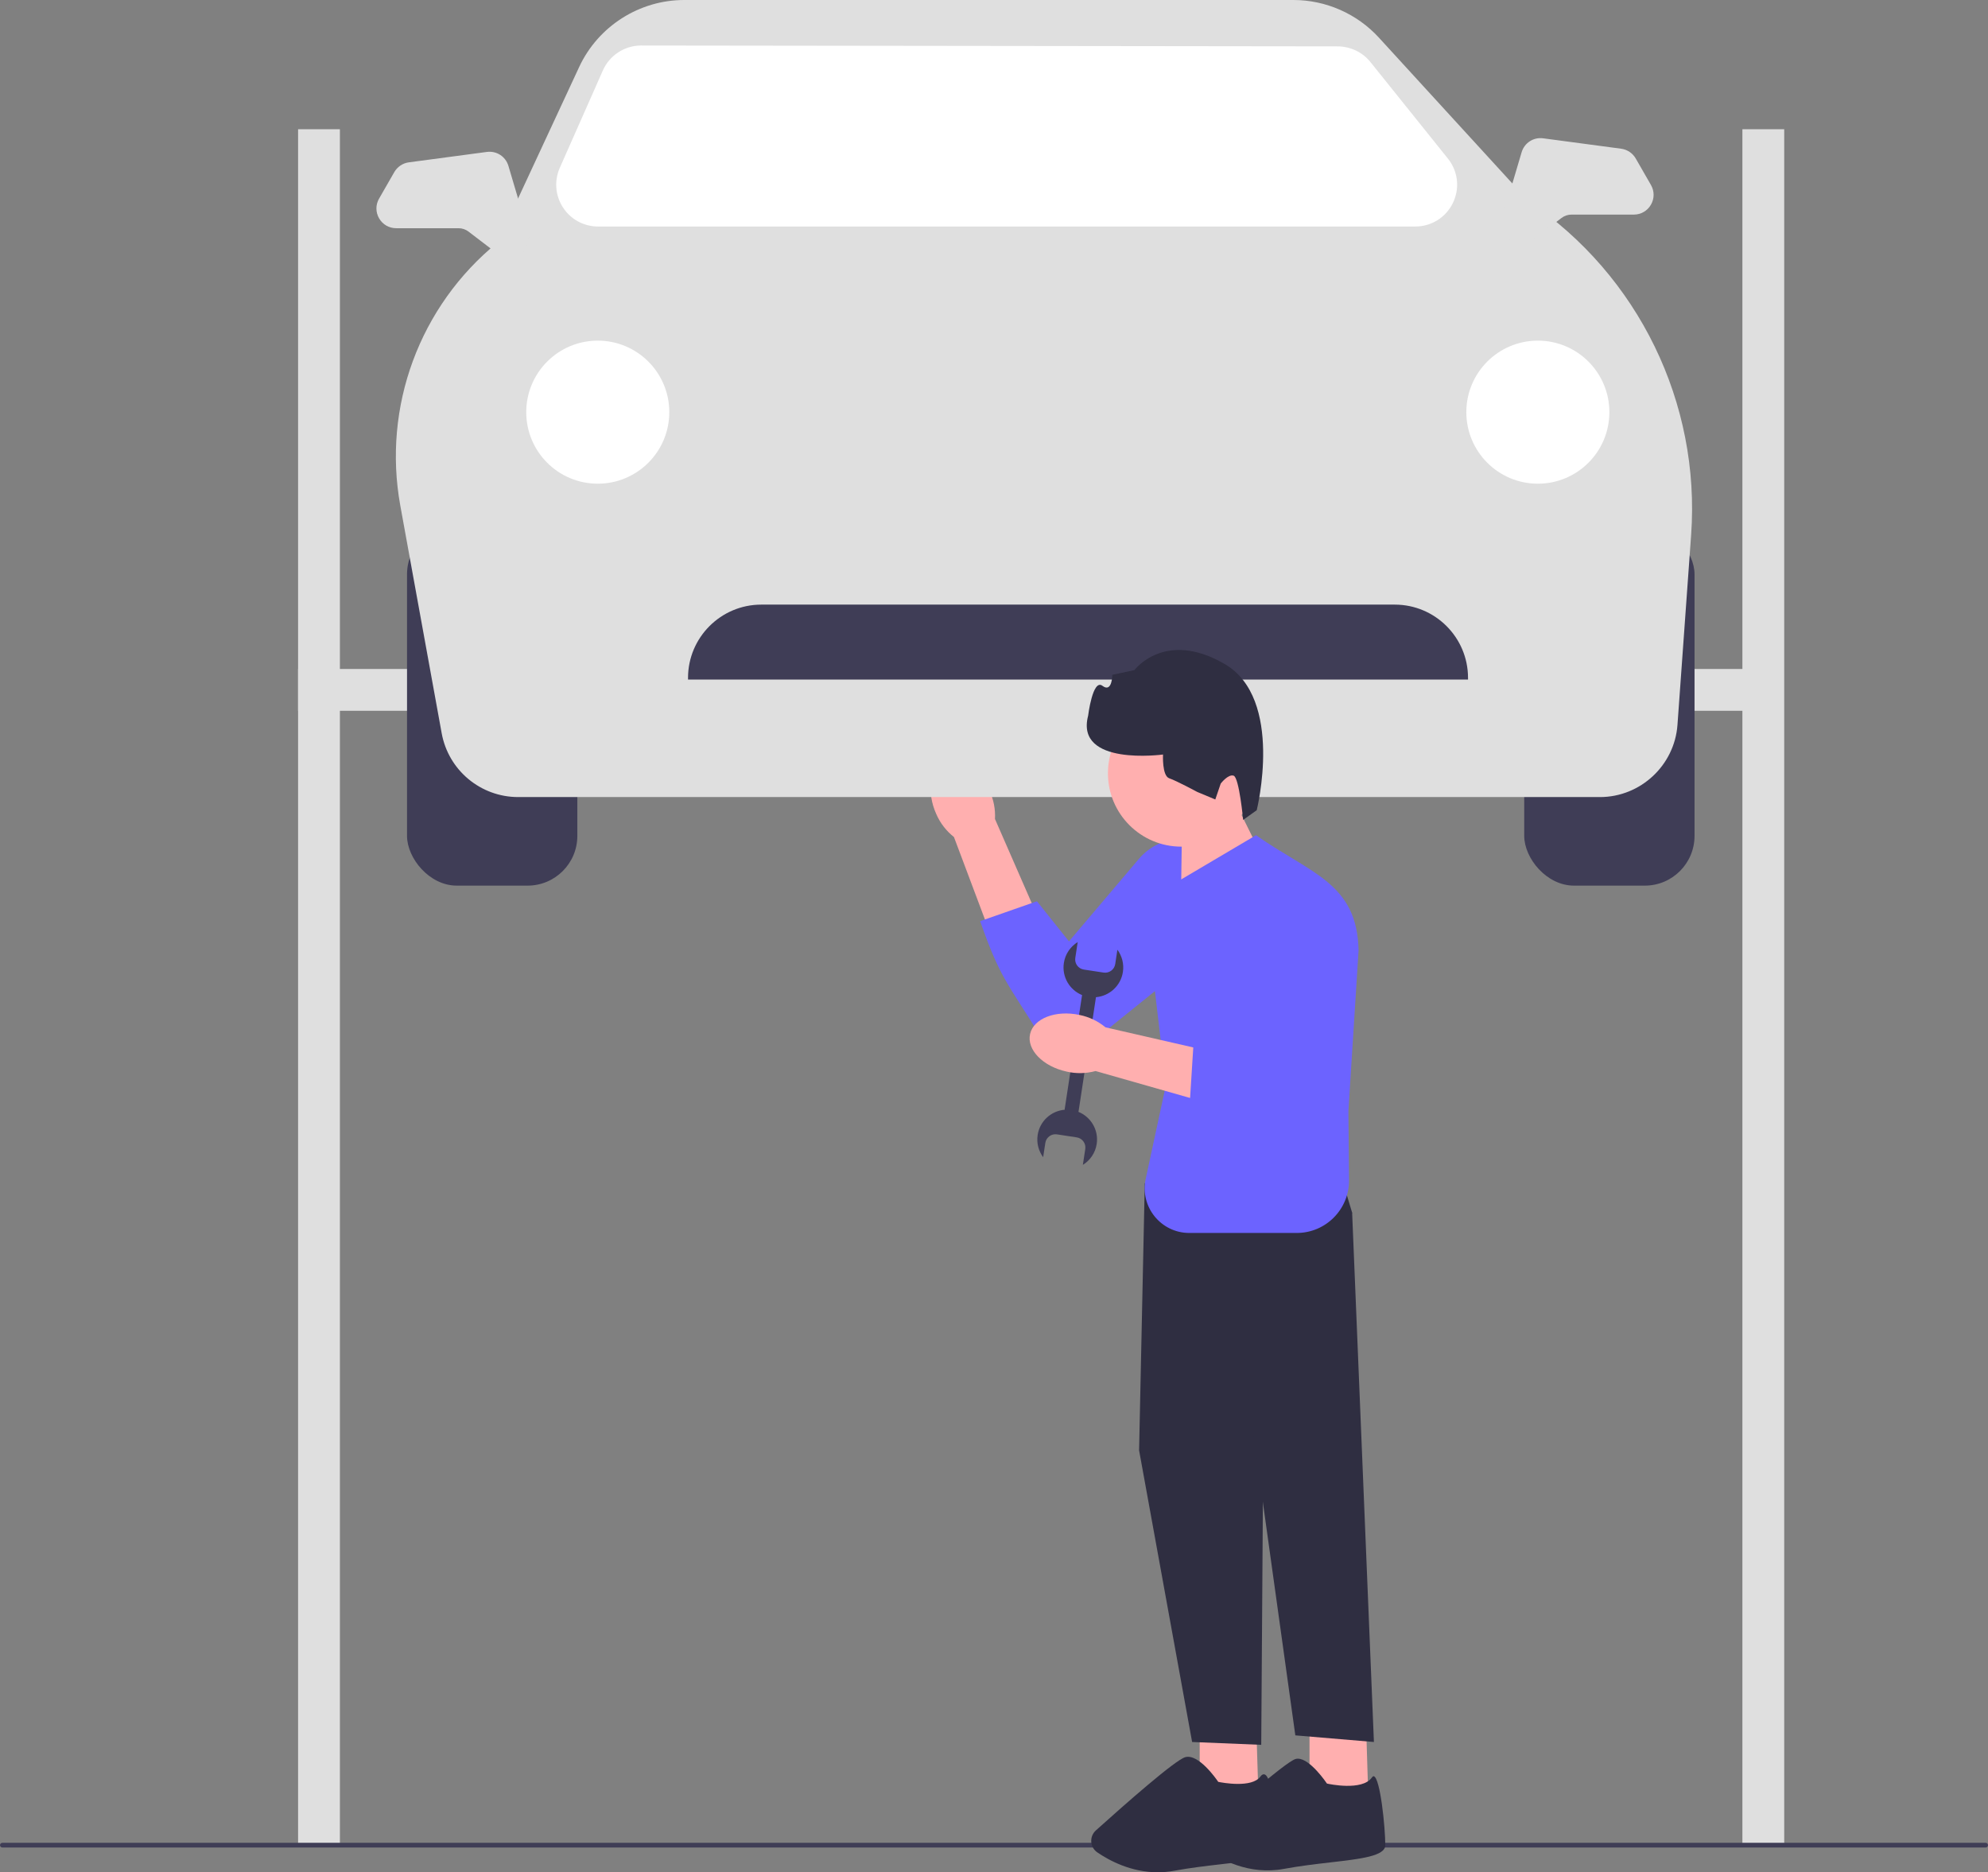 <svg xmlns="http://www.w3.org/2000/svg" width="523.048" height="492.574" viewBox="0 0 523.048 492.574" xmlns:xlink="http://www.w3.org/1999/xlink"><rect x="0" y="0" width="523.048" height="492.574" fill="#808080" stroke="none"/><g><path id="uuid-2dbd2d67-52d2-45fe-b410-d6387c9b42a0-139" d="m246.347,214.196c-2.639-5.831-1.646-11.935,2.218-13.634,3.864-1.699,9.135,1.65,11.774,7.483,1.088,2.315,1.582,4.86,1.441,7.422l10.858,24.847-12.246,4.916-9.404-25.017c-2.028-1.608-3.62-3.672-4.641-6.017Z" fill="#ffafaf"/><path d="m321.387,224.746l0.0 0c6.62,6.242,6.205,16.892-.88,22.601l-34.696,27.955c-3.787,3.051-9.406,1.973-11.795-2.263-9.118-14.761-10.837-15.571-16.136-30.7l14.944-5.227,8.426,10.551,18.397-21.702c5.56-6.559,15.484-7.113,21.74-1.214Z" fill="#6c63ff"/></g><rect x="127.429" y="127" width="11" height="109" transform="translate(314.429 48.571) rotate(90)" fill="#dfdfdf"/><rect x="403.429" y="127" width="11" height="109" transform="translate(590.429 -227.429) rotate(90)" fill="#dfdfdf"/><g><rect x="107.09" y="138.008" width="44.808" height="94.992" rx="13.086" ry="13.086" fill="#3f3d56"/><rect x="401.028" y="138.008" width="44.808" height="94.992" rx="13.086" ry="13.086" fill="#3f3d56"/><path d="m420.938,209.7H136.338c-9.894,0-18.361-7.066-20.131-16.8l-10.884-59.861c-4.733-26.033,5.074-52.556,25.6-69.246l21.461-46.174c4.975-10.703,15.815-17.619,27.618-17.619h160.316c8.523,0,16.711,3.606,22.466,9.893l39.435,43.086c28.851,19.441,45.218,53.066,42.722,87.768l-3.594,49.961c-.766,10.65-9.73,18.993-20.408,18.993Z" fill="#dfdfdf"/><path d="m372.367,59.594h-215.019c-3.734,0-7.18-1.868-9.218-4.997-2.038-3.13-2.352-7.037-.842-10.452l11.333-25.624c1.725-3.9,5.594-6.47,9.856-6.548l183.297.223c3.49-.023,6.823,1.548,8.939,4.313l20.388,25.4c2.562,3.348,2.994,7.776,1.127,11.556-1.867,3.78-5.646,6.128-9.862,6.128Z" fill="#fff"/><circle cx="404.613" cy="108.435" r="18.819" fill="#fff"/><circle cx="157.274" cy="108.435" r="18.819" fill="#fff"/><path d="m386.241,178.783h-205.219v-.448c0-10.624,8.643-19.267,19.267-19.267h166.685c10.624,0,19.267,8.643,19.267,19.267v.448Z" fill="#3f3d56"/><path d="m133.939,67.739c-1.111,0-2.223-.354-3.158-1.068l-7.514-5.744c-.746-.571-1.674-.885-2.614-.885h-16.409c-1.877,0-3.56-.97-4.5-2.595-.941-1.624-.944-3.566-.009-5.194l4.006-6.978c.8-1.394,2.229-2.353,3.823-2.566l20.53-2.737c2.559-.34,4.941,1.207,5.673,3.678l5.16,17.414c.568,1.917-.028,4.018-1.518,5.352-.982.879-2.224,1.323-3.469,1.323Z" fill="#dfdfdf"/><path d="m400.167,64.155c-1.245,0-2.487-.445-3.469-1.323-1.49-1.335-2.086-3.435-1.518-5.352l5.16-17.414c.732-2.473,3.118-4.025,5.673-3.677l20.53,2.737c1.593.213,3.022,1.172,3.822,2.566l4.006,6.978c.935,1.628.931,3.57-.009,5.194-.941,1.625-2.623,2.595-4.5,2.595h-16.409c-.94,0-1.868.314-2.614.885l-7.514,5.744c-.934.714-2.047,1.068-3.158,1.068Z" fill="#dfdfdf"/></g><rect x="78.429" y="34" width="11" height="451" fill="#dfdfdf"/><rect x="458.429" y="34" width="11" height="451" fill="#dfdfdf"/><path d="m0,485.439c0,.343.275.618.618.618h521.812c.343,0,.618-.275.618-.618,0-.343-.275-.618-.618-.618H.618c-.343,0-.618.275-.618.618Z" fill="#3f3d56"/><polygon points="344.54 451.324 344.54 471.752 359.986 472.25 359.342 451.324 344.54 451.324" fill="#ffafaf"/><path d="m341.484,462.69c-.209,0-.413.027-.612.083-2.788.797-18.923,15.202-23.802,19.599-.603.543-.923,1.319-.879,2.128.044.806.445,1.538,1.099,2.009,3.7,2.665,11.281,6.881,20.478,5.177,4.231-.784,8.5-1.277,12.267-1.711,8.064-.931,14.434-1.667,14.434-4.521,0-4.844-1.332-17.61-3.004-18.146-.152-.046-.327.071-.53.354-2.558,3.581-11.344,1.675-11.717,1.593l-.098-.022-.055-.083c-.046-.069-4.347-6.459-7.583-6.459Z" fill="#2f2e41"/><polygon points="315.642 451.324 315.642 471.752 331.088 472.25 330.444 451.324 315.642 451.324" fill="#ffafaf"/><polygon points="309.414 305.088 301.193 311.316 299.698 381.569 313.649 458.299 331.835 459.046 332.333 385.804 355.751 319.039 351.018 303.344 309.414 305.088" fill="#2f2e41"/><polygon points="347.779 317.046 355.751 319.039 361.481 458.299 340.803 456.555 327.102 358.151 347.779 317.046" fill="#2f2e41"/><path d="m304.614,492.574c-7.088,0-12.847-3.133-15.922-5.245-.929-.638-1.504-1.651-1.578-2.78-.074-1.139.369-2.228,1.217-2.991,7.634-6.867,20.839-18.502,23.505-19.263,3.455-.99,8.092,5.617,8.689,6.494.965.198,8.875,1.709,11.107-1.417.426-.596.825-.622,1.087-.539,2.385.764,3.351,16.119,3.351,18.62,0,3.299-6.239,4.019-14.875,5.016-3.759.434-8.02.926-12.234,1.706-1.494.277-2.946.399-4.347.399Z" fill="#2f2e41"/><polygon points="326.497 214.094 332.172 225.527 310.723 235.886 310.985 217.558 326.497 214.094" fill="#ffafaf"/><circle cx="310.8" cy="203.443" r="19.3" fill="#ffafaf"/><path d="m310.669,231.429l19.79-11.694h0l0.0 0c14.514,10.179,26.601,12.56,26.986,30.284l-2.675,42.278.157,18.208c.066,7.644-6.112,13.875-13.756,13.875h-28.259c-7.478,0-13.05-6.899-11.475-14.21l5.335-24.77-5.697-48.275,9.595-5.697Z" fill="#6c63ff"/><path d="m330.647,213.154l-3.568,2.556s-1.05-11.142-2.499-11.636-3.404,2.074-3.404,2.074l-1.428,4.183-4.72-1.968s-5.465-2.944-7.397-3.603c-1.932-.659-1.639-6.257-1.639-6.257,0,0-23.19,3.175-19.706-10.194,0,0,1.2-9.835,3.768-7.88,2.568,1.955,2.602-2.886,2.602-2.886l5.818-1.249s7.984-10.755,23.733-1.606c15.749,9.149,8.439,38.466,8.439,38.466Z" fill="#2f2e41"/><path d="m290.368,255.875l-5.214-.794c-1.456-.222-2.466-1.594-2.244-3.05l.637-4.182c-1.892,1.169-3.281,3.127-3.642,5.498-.557,3.659,1.51,7.104,4.79,8.446l-4.562,29.945c-.011.075-.009.149-.011.223-3.541.294-6.553,2.972-7.111,6.639-.327,2.149.25,4.227,1.446,5.849l.574-3.767c.222-1.456,1.595-2.466,3.05-2.244l5.214.794c1.456.222,2.466,1.594,2.244,3.05l-.637,4.182c1.892-1.169,3.281-3.127,3.642-5.498.559-3.667-1.519-7.12-4.812-8.455.02-.071.044-.141.056-.216l4.562-29.945c3.531-.304,6.531-2.978,7.088-6.637.327-2.149-.25-4.227-1.446-5.849l-.574,3.767c-.222,1.456-1.595,2.466-3.05,2.244Z" fill="#3f3d56"/><g><path id="uuid-610469c6-e523-485c-9269-d5059242b223-140" d="m280.657,281.93c-6.257-1.347-10.572-5.777-9.64-9.894.933-4.117,6.761-6.361,13.019-5.012,2.508.503,4.848,1.62,6.823,3.257l26.432,6.054-3.334,12.768-25.703-7.324c-2.499.673-5.105.725-7.597.151Z" fill="#ffafaf"/><path d="m333.778,227.889h0c8.956-1.607,17.269,5.061,17.643,14.152l1.83,44.519c.2,4.859-4.01,8.735-8.836,8.135-17.289-1.453-16.075.318-31.388-4.423l1.026-16.273,14.269-.216-6.5-27.698c-1.964-8.371,3.494-16.677,11.957-18.197Z" fill="#6c63ff"/></g></svg>